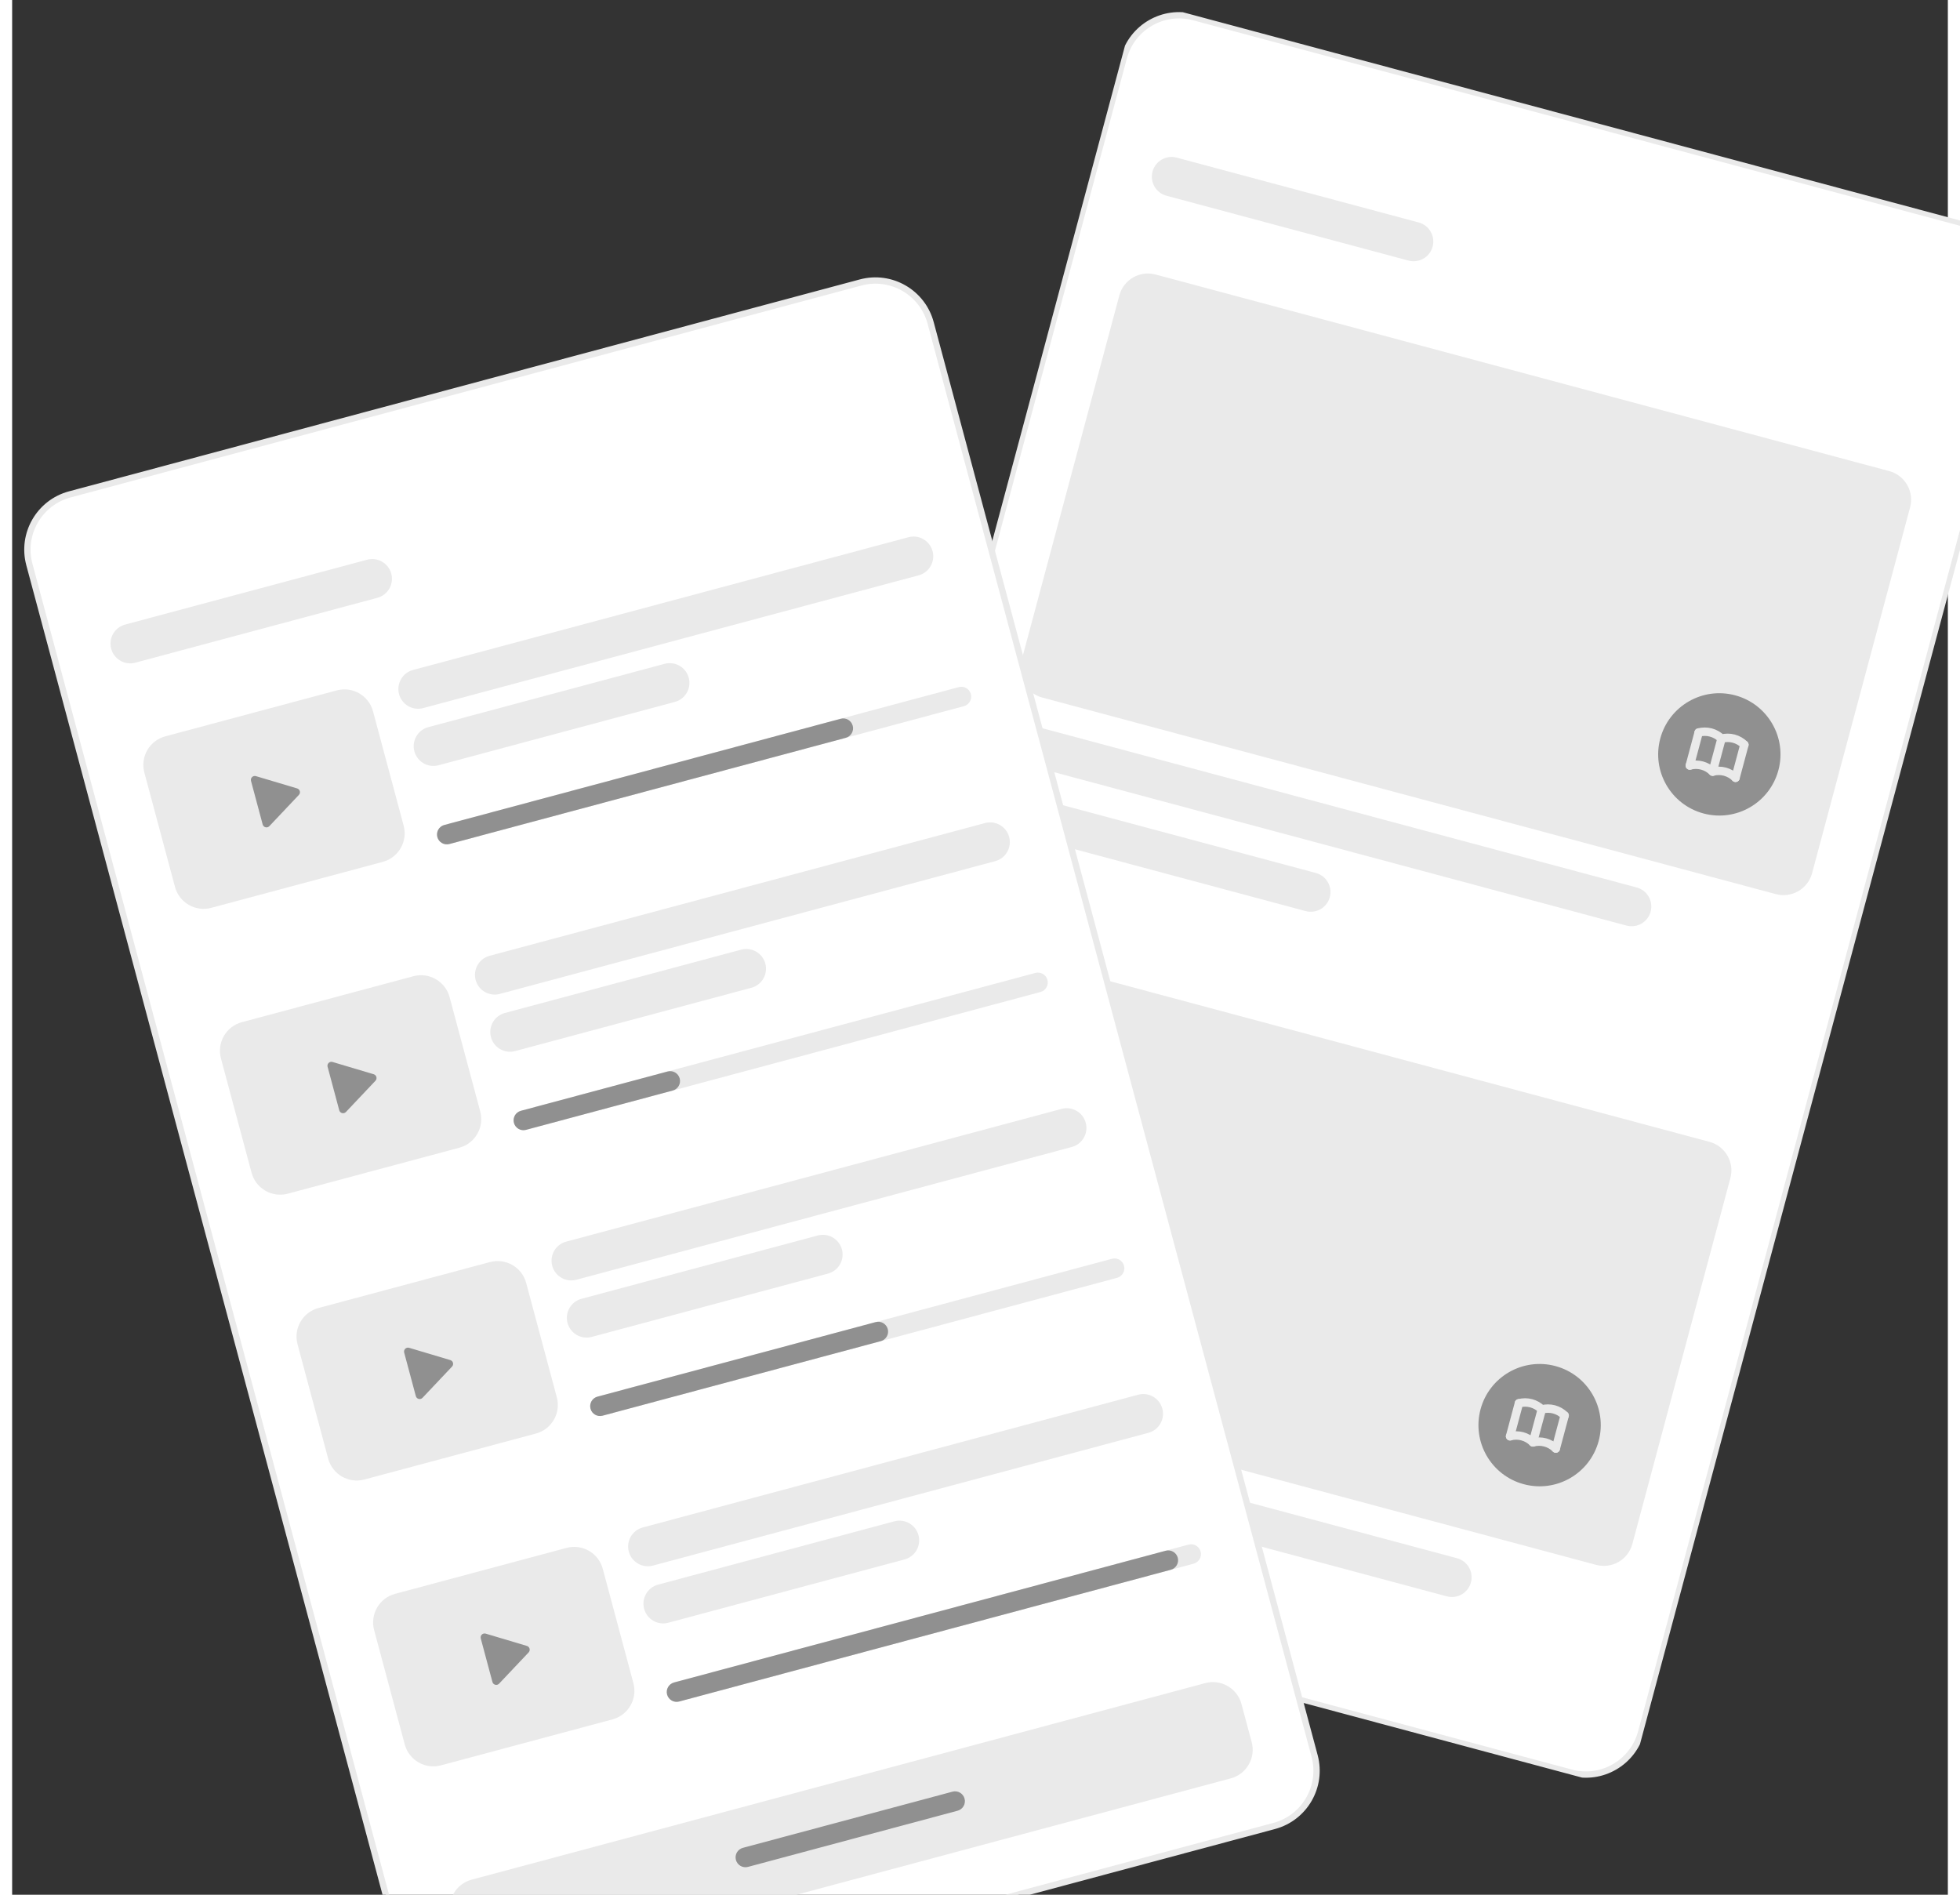 <svg width="600" height="580" viewBox="0 0 613 600" fill="none" xmlns="http://www.w3.org/2000/svg">
<rect x="0" y="0" width="613" height="600" fill="#333333" stroke="none"/>
<g clip-path="url(#clip0)">
<path d="M624.651 72.553L374.231 5.453C364.566 2.864 354.632 8.599 352.042 18.264L230.454 472.038C227.864 481.702 233.6 491.636 243.264 494.226L493.685 561.326C503.349 563.915 513.283 558.18 515.873 548.515L637.461 94.742C640.051 85.077 634.316 75.143 624.651 72.553Z" fill="white"/>
<path d="M445.42 70.448L368.785 49.913C365.452 49.02 362.027 50.998 361.134 54.331C360.241 57.663 362.219 61.089 365.551 61.982L442.186 82.516C445.519 83.409 448.944 81.431 449.837 78.099C450.73 74.766 448.752 71.341 445.42 70.448Z" fill="#EAEAEA"/>
<path d="M594.419 149.176L362.101 86.927C357.102 85.587 351.964 88.554 350.624 93.553L319.58 209.41C318.241 214.409 321.208 219.547 326.207 220.887L558.524 283.136C563.523 284.475 568.662 281.509 570.001 276.51L601.045 160.653C602.384 155.654 599.418 150.516 594.419 149.176Z" fill="#EAEAEA"/>
<path d="M514.463 281.032L320.764 229.131C317.432 228.238 314.006 230.215 313.113 233.548C312.22 236.88 314.198 240.306 317.53 241.199L511.229 293.1C514.562 293.993 517.987 292.016 518.88 288.683C519.773 285.35 517.795 281.925 514.463 281.032Z" fill="#EAEAEA"/>
<path d="M412.86 276.443L315.105 250.25C311.772 249.357 308.347 251.334 307.454 254.667C306.561 258 308.539 261.425 311.871 262.318L409.626 288.511C412.958 289.404 416.384 287.427 417.277 284.094C418.17 280.761 416.192 277.336 412.86 276.443Z" fill="#EAEAEA"/>
<path d="M535.618 257.596C545.949 260.364 556.568 254.233 559.336 243.902C562.104 233.571 555.973 222.952 545.642 220.184C535.311 217.415 524.692 223.546 521.924 233.877C519.155 244.209 525.286 254.828 535.618 257.596Z" fill="#909090"/>
<path d="M531.276 242.419C532.547 242.079 533.886 242.079 535.157 242.42C536.427 242.76 537.587 243.429 538.517 244.359C539.788 244.019 541.127 244.019 542.398 244.36C543.669 244.7 544.828 245.369 545.758 246.3" stroke="#EAEAEA" stroke-width="2.667" stroke-linecap="round" stroke-linejoin="round"/>
<path d="M534.079 231.96C535.35 231.619 536.688 231.62 537.959 231.96C539.23 232.301 540.389 232.97 541.32 233.9C542.591 233.56 543.929 233.56 545.2 233.901C546.471 234.241 547.631 234.91 548.561 235.84" stroke="#EAEAEA" stroke-width="2.667" stroke-linecap="round" stroke-linejoin="round"/>
<path d="M534.079 231.961L531.276 242.42" stroke="#EAEAEA" stroke-width="2.667" stroke-linecap="round" stroke-linejoin="round"/>
<path d="M541.32 233.901L538.517 244.36" stroke="#EAEAEA" stroke-width="2.667" stroke-linecap="round" stroke-linejoin="round"/>
<path d="M548.561 235.841L545.758 246.3" stroke="#EAEAEA" stroke-width="2.667" stroke-linecap="round" stroke-linejoin="round"/>
<path d="M537.505 361.582L305.187 299.332C300.188 297.993 295.05 300.959 293.711 305.958L262.667 421.816C261.327 426.814 264.294 431.953 269.293 433.292L501.611 495.542C506.61 496.881 511.748 493.914 513.087 488.916L544.131 373.058C545.471 368.059 542.504 362.921 537.505 361.582Z" fill="#EAEAEA"/>
<path d="M457.549 493.436L263.85 441.535C260.518 440.642 257.092 442.619 256.199 445.952C255.306 449.285 257.284 452.71 260.617 453.603L454.315 505.504C457.648 506.397 461.074 504.42 461.966 501.087C462.859 497.754 460.882 494.329 457.549 493.436Z" fill="#EAEAEA"/>
<path d="M355.946 488.847L258.191 462.654C254.859 461.761 251.433 463.739 250.54 467.071C249.647 470.404 251.625 473.829 254.958 474.722L352.712 500.916C356.045 501.809 359.47 499.831 360.363 496.498C361.256 493.166 359.278 489.74 355.946 488.847Z" fill="#EAEAEA"/>
<path d="M478.704 470C489.035 472.768 499.654 466.637 502.422 456.306C505.19 445.975 499.059 435.356 488.728 432.588C478.397 429.82 467.778 435.951 465.01 446.282C462.242 456.613 468.373 467.232 478.704 470Z" fill="#909090"/>
<path d="M474.363 454.825C475.633 454.484 476.972 454.485 478.243 454.825C479.514 455.166 480.673 455.835 481.604 456.765C482.875 456.425 484.213 456.425 485.484 456.766C486.755 457.106 487.914 457.775 488.845 458.705" stroke="#EAEAEA" stroke-width="2.667" stroke-linecap="round" stroke-linejoin="round"/>
<path d="M477.165 444.366C478.436 444.025 479.775 444.026 481.045 444.366C482.316 444.707 483.476 445.376 484.406 446.306C485.677 445.965 487.016 445.966 488.286 446.306C489.557 446.647 490.717 447.316 491.647 448.246" stroke="#EAEAEA" stroke-width="2.667" stroke-linecap="round" stroke-linejoin="round"/>
<path d="M477.165 444.365L474.363 454.824" stroke="#EAEAEA" stroke-width="2.667" stroke-linecap="round" stroke-linejoin="round"/>
<path d="M484.406 446.305L481.604 456.764" stroke="#EAEAEA" stroke-width="2.667" stroke-linecap="round" stroke-linejoin="round"/>
<path d="M491.647 448.245L488.845 458.705" stroke="#EAEAEA" stroke-width="2.667" stroke-linecap="round" stroke-linejoin="round"/>
<path d="M624.651 72.553L374.231 5.453C364.566 2.864 354.632 8.599 352.042 18.264L230.454 472.038C227.864 481.702 233.6 491.636 243.264 494.226L493.685 561.326C503.349 563.915 513.283 558.18 515.873 548.515L637.461 94.742C640.051 85.077 634.316 75.143 624.651 72.553Z" stroke="#EAEAEA" stroke-width="2"/>
</g>
<path d="M268.685 89.454L18.264 156.554C8.6 159.143 2.864 169.077 5.454 178.742L127.042 632.516C129.632 642.18 139.566 647.916 149.231 645.326L399.651 578.226C409.316 575.636 415.051 565.703 412.461 556.038L290.873 102.264C288.283 92.599 278.35 86.864 268.685 89.454Z" fill="white"/>
<path d="M112.413 177.246L35.778 197.78C32.446 198.673 30.468 202.099 31.361 205.431C32.254 208.764 35.679 210.742 39.012 209.849L115.647 189.314C118.979 188.421 120.957 184.996 120.064 181.663C119.171 178.331 115.746 176.353 112.413 177.246Z" fill="#EAEAEA"/>
<path d="M102.805 218.625L48.497 233.177C43.498 234.516 40.531 239.654 41.871 244.653L51.572 280.859C52.911 285.857 58.05 288.824 63.048 287.485L117.357 272.933C122.355 271.593 125.322 266.455 123.983 261.456L114.281 225.251C112.942 220.252 107.804 217.285 102.805 218.625Z" fill="#EAEAEA"/>
<path d="M77.208 245.776C76.271 245.496 75.391 246.352 75.644 247.296L79.337 261.079C79.59 262.024 80.78 262.324 81.452 261.614L90.804 251.722C91.443 251.045 91.145 249.933 90.253 249.667L77.208 245.776Z" fill="#909090"/>
<path d="M283.832 170.119L126.942 212.158C123.609 213.051 121.631 216.476 122.524 219.809C123.417 223.141 126.843 225.119 130.175 224.226L287.065 182.187C290.398 181.295 292.376 177.869 291.483 174.536C290.59 171.204 287.164 169.226 283.832 170.119Z" fill="#EAEAEA"/>
<path d="M206.617 210.211L131.792 230.261C128.46 231.154 126.482 234.579 127.375 237.912C128.268 241.244 131.693 243.222 135.026 242.329L209.85 222.28C213.183 221.387 215.161 217.961 214.268 214.629C213.375 211.296 209.949 209.318 206.617 210.211Z" fill="#EAEAEA"/>
<path d="M299.784 217.585L136.859 261.24C135.193 261.686 134.204 263.399 134.651 265.065C135.097 266.732 136.81 267.721 138.476 267.274L301.4 223.619C303.067 223.172 304.056 221.459 303.609 219.793C303.163 218.127 301.45 217.138 299.784 217.585Z" fill="#EAEAEA"/>
<path d="M262.371 227.609L136.859 261.24C135.193 261.686 134.204 263.399 134.651 265.065C135.097 266.732 136.81 267.721 138.476 267.274L263.988 233.643C265.655 233.197 266.643 231.484 266.197 229.818C265.75 228.151 264.038 227.163 262.371 227.609Z" fill="#909090"/>
<path d="M127.058 309.139L72.75 323.691C67.751 325.03 64.784 330.168 66.124 335.167L75.825 371.373C77.164 376.372 82.302 379.338 87.301 377.999L141.61 363.447C146.608 362.107 149.575 356.969 148.236 351.97L138.534 315.765C137.195 310.766 132.057 307.799 127.058 309.139Z" fill="#EAEAEA"/>
<path d="M101.461 336.29C100.524 336.011 99.644 336.866 99.897 337.81L103.59 351.594C103.843 352.538 105.033 352.839 105.705 352.129L115.057 342.236C115.696 341.56 115.398 340.447 114.506 340.181L101.461 336.29Z" fill="#909090"/>
<path d="M308.085 260.632L151.195 302.67C147.862 303.563 145.884 306.989 146.777 310.321C147.67 313.654 151.096 315.632 154.428 314.739L311.318 272.7C314.651 271.807 316.629 268.382 315.736 265.049C314.843 261.716 311.417 259.739 308.085 260.632Z" fill="#EAEAEA"/>
<path d="M230.87 300.724L156.045 320.774C152.713 321.666 150.735 325.092 151.628 328.425C152.521 331.757 155.946 333.735 159.279 332.842L234.103 312.793C237.436 311.9 239.414 308.474 238.521 305.142C237.628 301.809 234.202 299.831 230.87 300.724Z" fill="#EAEAEA"/>
<path d="M324.037 308.097L161.112 351.753C159.446 352.199 158.457 353.912 158.904 355.578C159.35 357.245 161.063 358.234 162.729 357.787L325.654 314.132C327.32 313.685 328.309 311.972 327.862 310.306C327.416 308.64 325.703 307.651 324.037 308.097Z" fill="#EAEAEA"/>
<path d="M207.576 339.303L161.112 351.753C159.446 352.199 158.457 353.912 158.904 355.578C159.35 357.245 161.063 358.234 162.729 357.787L209.193 345.337C210.859 344.891 211.848 343.178 211.402 341.512C210.955 339.845 209.242 338.856 207.576 339.303Z" fill="#909090"/>
<path d="M151.311 399.652L97.003 414.204C92.004 415.543 89.037 420.681 90.377 425.68L100.078 461.886C101.417 466.885 106.556 469.851 111.555 468.512L165.863 453.96C170.861 452.62 173.828 447.482 172.489 442.483L162.787 406.278C161.448 401.279 156.31 398.312 151.311 399.652Z" fill="#EAEAEA"/>
<path d="M125.714 426.803C124.777 426.523 123.897 427.379 124.15 428.323L127.843 442.106C128.096 443.051 129.286 443.352 129.958 442.641L139.31 432.749C139.949 432.072 139.651 430.96 138.759 430.694L125.714 426.803Z" fill="#909090"/>
<path d="M332.338 351.146L175.448 393.185C172.115 394.078 170.137 397.503 171.03 400.836C171.923 404.168 175.349 406.146 178.681 405.253L335.571 363.215C338.904 362.322 340.882 358.896 339.989 355.563C339.096 352.231 335.67 350.253 332.338 351.146Z" fill="#EAEAEA"/>
<path d="M255.123 391.239L180.298 411.288C176.966 412.181 174.988 415.606 175.881 418.939C176.774 422.271 180.199 424.249 183.532 423.356L258.356 403.307C261.689 402.414 263.667 398.989 262.774 395.656C261.881 392.323 258.455 390.346 255.123 391.239Z" fill="#EAEAEA"/>
<path d="M348.29 398.612L185.365 442.267C183.699 442.713 182.71 444.426 183.157 446.093C183.603 447.759 185.316 448.748 186.982 448.301L349.906 404.646C351.573 404.199 352.562 402.487 352.115 400.82C351.669 399.154 349.956 398.165 348.29 398.612Z" fill="#EAEAEA"/>
<path d="M273.465 418.661L185.365 442.267C183.699 442.713 182.71 444.426 183.157 446.093C183.603 447.759 185.316 448.748 186.982 448.301L275.082 424.695C276.748 424.249 277.737 422.536 277.291 420.869C276.844 419.203 275.131 418.214 273.465 418.661Z" fill="#909090"/>
<path d="M175.564 490.166L121.256 504.718C116.257 506.057 113.29 511.195 114.63 516.194L124.331 552.4C125.67 557.399 130.809 560.365 135.808 559.026L190.116 544.474C195.114 543.135 198.081 537.996 196.742 532.997L187.04 496.792C185.701 491.793 180.563 488.827 175.564 490.166Z" fill="#EAEAEA"/>
<path d="M149.967 517.317C149.03 517.037 148.15 517.893 148.403 518.837L152.096 532.621C152.349 533.565 153.539 533.866 154.211 533.155L163.563 523.263C164.202 522.587 163.904 521.474 163.012 521.208L149.967 517.317Z" fill="#909090"/>
<path d="M356.591 441.659L199.701 483.697C196.368 484.59 194.39 488.016 195.283 491.348C196.176 494.681 199.602 496.659 202.934 495.766L359.824 453.727C363.157 452.834 365.135 449.409 364.242 446.076C363.349 442.744 359.923 440.766 356.591 441.659Z" fill="#EAEAEA"/>
<path d="M279.376 481.751L204.551 501.8C201.219 502.693 199.241 506.119 200.134 509.451C201.027 512.784 204.452 514.762 207.785 513.869L282.609 493.82C285.942 492.927 287.92 489.501 287.027 486.169C286.134 482.836 282.708 480.858 279.376 481.751Z" fill="#EAEAEA"/>
<path d="M372.543 489.125L209.618 532.78C207.952 533.226 206.963 534.939 207.41 536.605C207.856 538.272 209.569 539.261 211.235 538.814L374.16 495.159C375.826 494.712 376.815 493 376.368 491.333C375.922 489.667 374.209 488.678 372.543 489.125Z" fill="#EAEAEA"/>
<path d="M365.302 491.065L209.618 532.78C207.952 533.226 206.963 534.939 207.41 536.605C207.856 538.272 209.569 539.261 211.235 538.814L366.918 497.099C368.585 496.653 369.574 494.94 369.127 493.273C368.681 491.607 366.968 490.618 365.302 491.065Z" fill="#909090"/>
<path d="M377.826 532.981L145.509 595.23C140.51 596.57 137.543 601.708 138.883 606.707L142.116 618.776C143.456 623.774 148.594 626.741 153.593 625.402L385.911 563.152C390.91 561.813 393.876 556.674 392.537 551.676L389.303 539.607C387.964 534.608 382.825 531.642 377.826 532.981Z" fill="#EAEAEA"/>
<path d="M297.788 567.362L231.411 585.147C229.745 585.594 228.756 587.307 229.203 588.973C229.649 590.639 231.362 591.628 233.028 591.182L299.405 573.396C301.071 572.95 302.06 571.237 301.613 569.571C301.167 567.904 299.454 566.915 297.788 567.362Z" fill="#909090"/>
<path d="M268.685 89.454L18.264 156.554C8.6 159.143 2.864 169.077 5.454 178.742L127.042 632.516C129.632 642.18 139.566 647.916 149.231 645.326L399.651 578.226C409.316 575.636 415.051 565.703 412.461 556.038L290.873 102.264C288.283 92.599 278.35 86.864 268.685 89.454Z" stroke="#EAEAEA" stroke-width="2"/>
<defs>
<clipPath id="clip0">
<rect width="296.737" height="507.264" fill="white" transform="translate(356.29) rotate(15)"/>
</clipPath>
</defs>
</svg>
